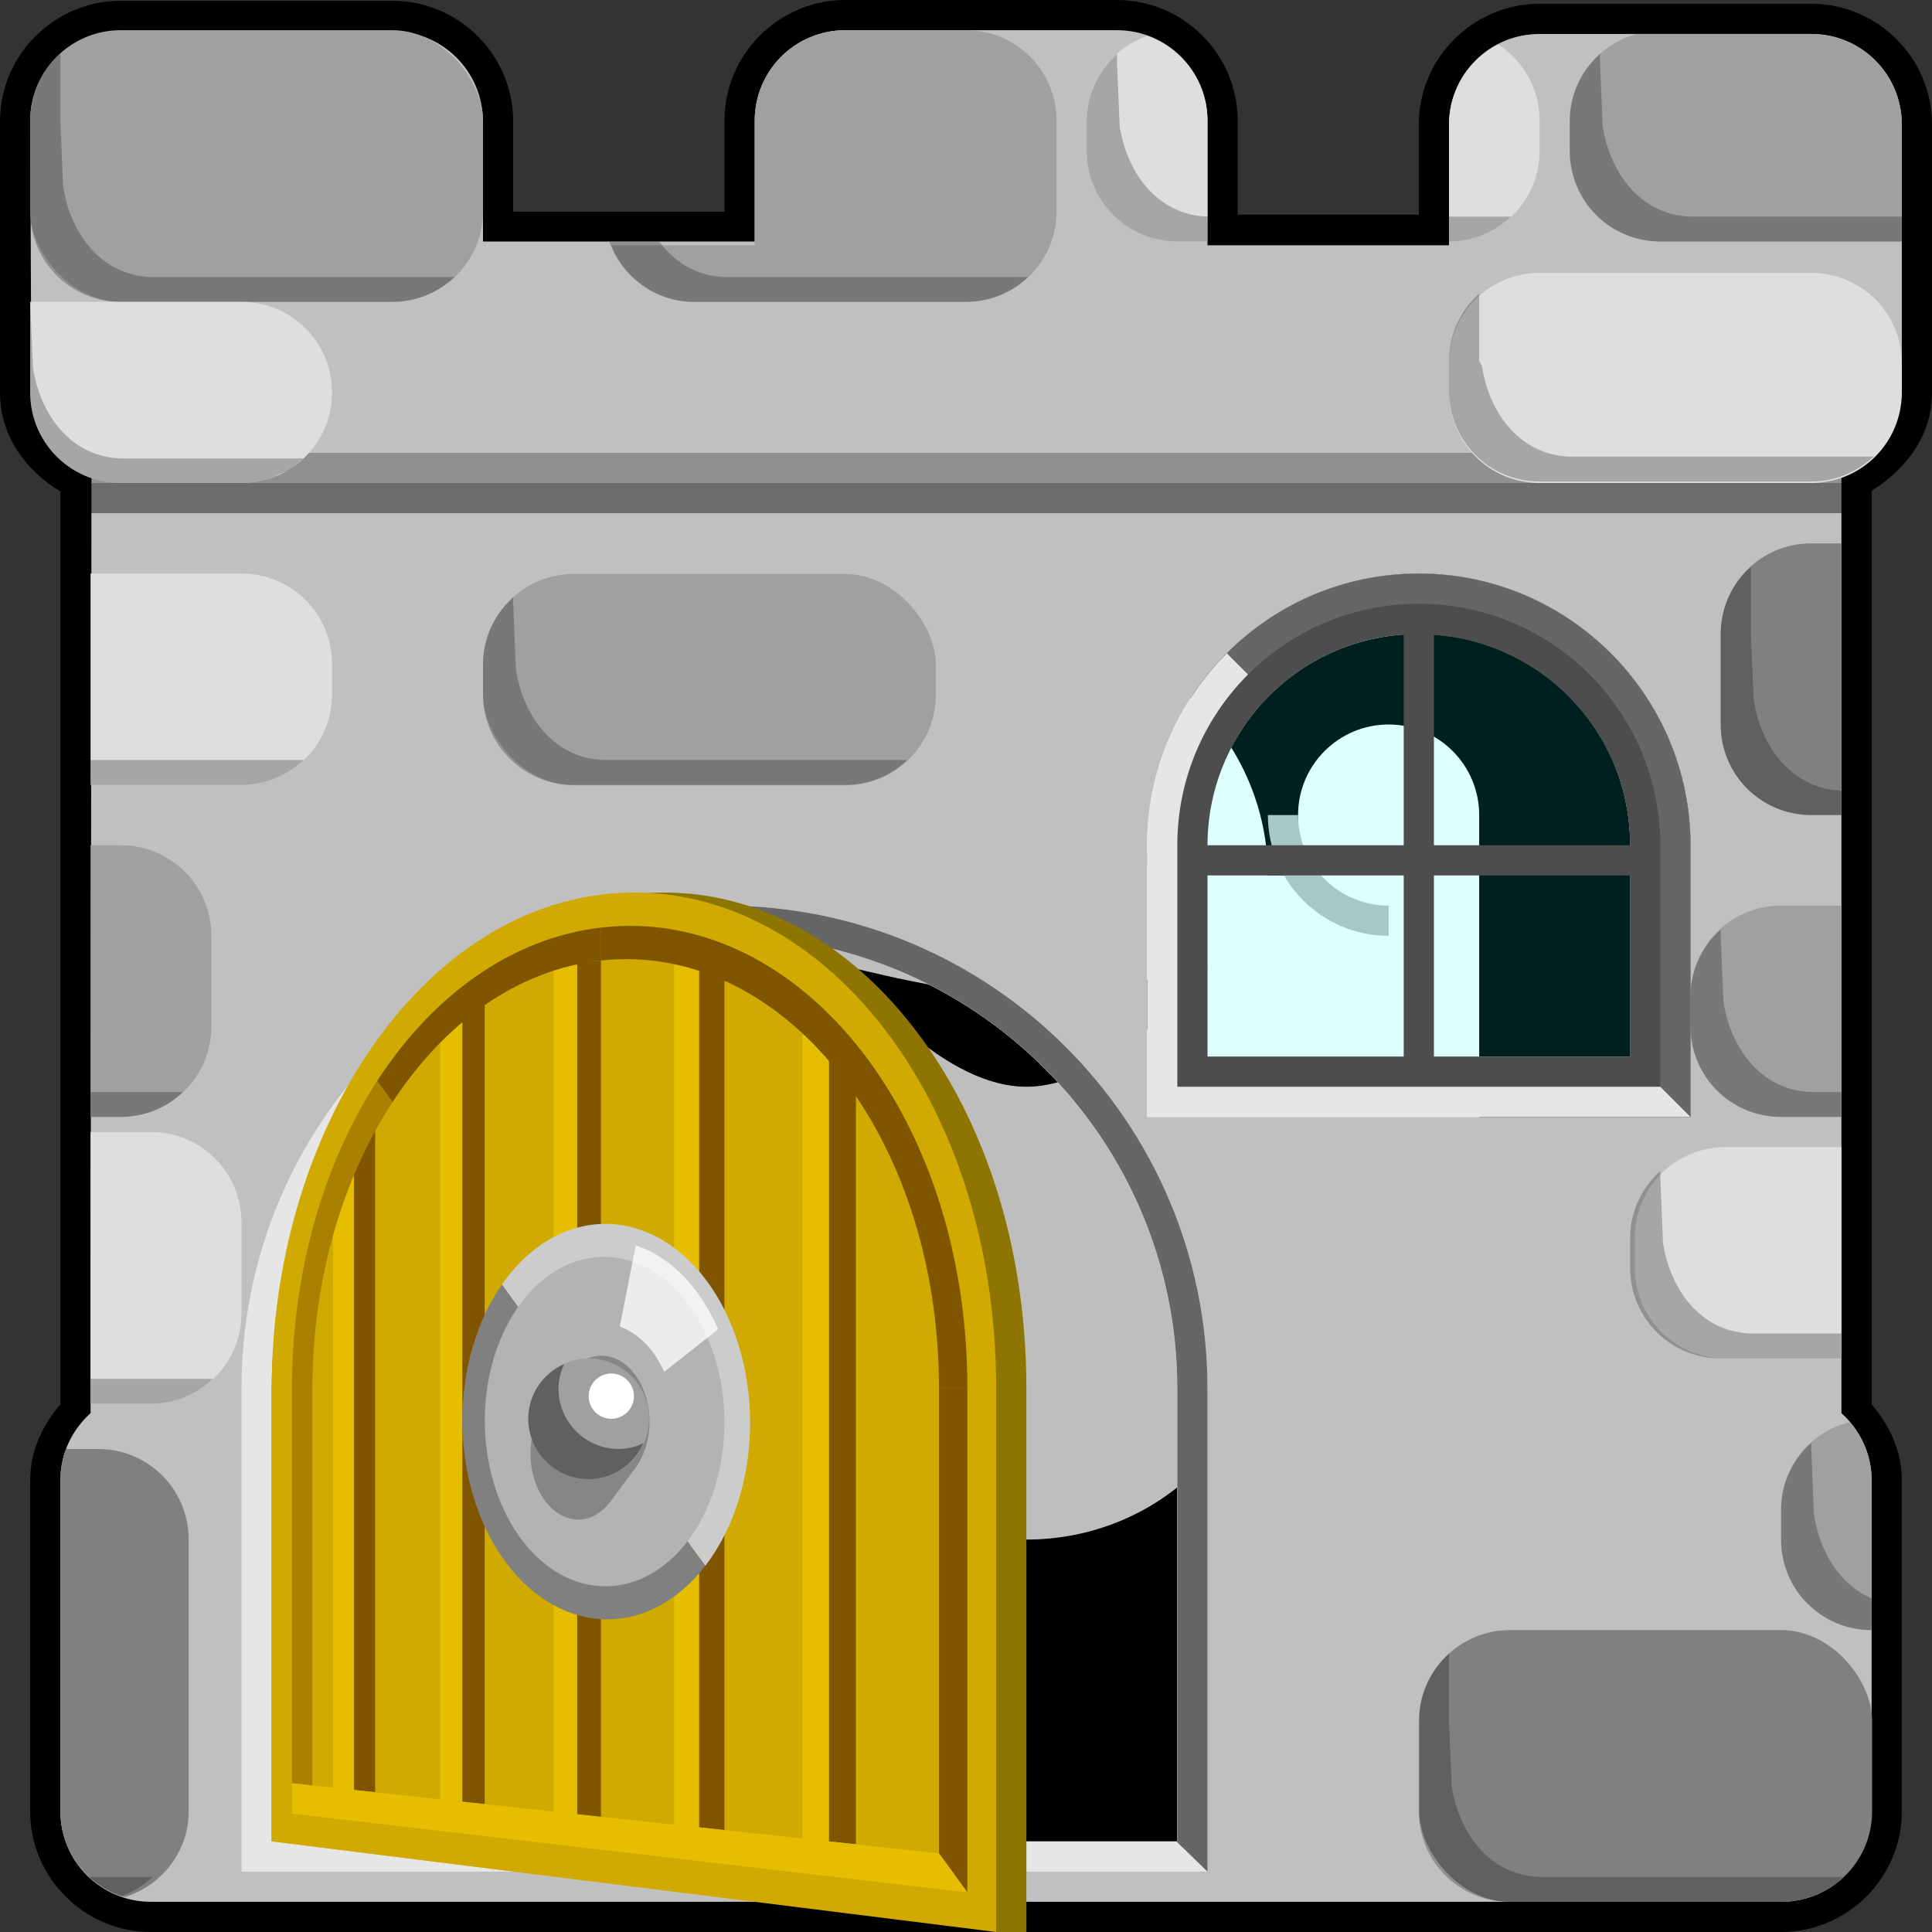 <?xml version="1.0" encoding="UTF-8" standalone="no"?>
<!-- Created with Inkscape (http://www.inkscape.org/) -->

<svg
   xmlns:dc="http://purl.org/dc/elements/1.1/"
   xmlns:cc="http://creativecommons.org/ns#"
   xmlns:rdf="http://www.w3.org/1999/02/22-rdf-syntax-ns#"
   xmlns:svg="http://www.w3.org/2000/svg"
   xmlns="http://www.w3.org/2000/svg"
   xmlns:sodipodi="http://sodipodi.sourceforge.net/DTD/sodipodi-0.dtd"
   xmlns:inkscape="http://www.inkscape.org/namespaces/inkscape"
   width="64"
   height="64"
   id="svg3505"
   sodipodi:version="0.32"
   inkscape:version="0.48.5 r10040"
   sodipodi:docname="02.svg"
   inkscape:output_extension="org.inkscape.output.svg.inkscape"
   version="1.0">
  <rect width="100%" height="100%" fill="#333333" stroke="none"/>
  <sodipodi:namedview
     inkscape:window-maximized="1"
     inkscape:guide-bbox="true"
     showguides="true"
     inkscape:bbox-nodes="true"
     inkscape:bbox-paths="true"
     inkscape:snap-guide="true"
     inkscape:snap-bbox="true"
     inkscape:object-nodes="true"
     inkscape:object-paths="true"
     inkscape:window-y="2"
     inkscape:window-x="0"
     inkscape:window-height="741"
     inkscape:window-width="1024"
     guidetolerance="10000"
     gridtolerance="10000"
     objecttolerance="10000"
     inkscape:document-units="px"
     inkscape:grid-bbox="true"
     showgrid="true"
     inkscape:current-layer="layer1"
     inkscape:cy="32"
     inkscape:cx="29.878788"
     inkscape:zoom="8.25"
     inkscape:pageshadow="2"
     inkscape:pageopacity="0.0"
     borderopacity="1.0"
     bordercolor="#666666"
     pagecolor="#ffffff"
     id="base">
    <inkscape:grid
       type="xygrid"
       id="grid3515"
       units="px"
       visible="true"
       enabled="true"
       spacingx="0.5px"
       spacingy="0.5px"
       empspacing="8"
       snapvisiblegridlinesonly="true" />
    <sodipodi:guide
       orientation="1,0"
       position="40,43"
       id="guide2843" />
    <sodipodi:guide
       orientation="0,1"
       position="-39,33"
       id="guide2845" />
    <sodipodi:guide
       orientation="-0.707,0.707"
       position="-22.5,17.75"
       id="guide23646" />
    <sodipodi:guide
       orientation="-0.707,0.707"
       position="-20.219,13.969"
       id="guide23648" />
    <sodipodi:guide
       orientation="0.707,0.707"
       position="-48,0"
       id="guide23681" />
    <sodipodi:guide
       orientation="0.707,0.707"
       position="40,43"
       id="guide23971" />
    <sodipodi:guide
       orientation="1,0"
       position="-39,3"
       id="guide4430" />
    <sodipodi:guide
       orientation="1,0"
       position="-9,3"
       id="guide4432" />
    <sodipodi:guide
       orientation="0,1"
       position="-27.5,3"
       id="guide4434" />
    <sodipodi:guide
       orientation="1,0"
       position="-20,5"
       id="guide4436" />
    <sodipodi:guide
       id="guide6195"
       position="8,17.5"
       orientation="1,0" />
  </sodipodi:namedview>
  <title
     id="title2851">Ghosts' Castle for McMinos</title>
  <defs
     id="defs3507">
    <inkscape:perspective
       sodipodi:type="inkscape:persp3d"
       inkscape:vp_x="0 : 16 : 1"
       inkscape:vp_y="0 : 1000 : 0"
       inkscape:vp_z="32 : 16 : 1"
       inkscape:persp3d-origin="16 : 10.666667 : 1"
       id="perspective3513" />
    <inkscape:perspective
       id="perspective4690"
       inkscape:persp3d-origin="372.04724 : 350.78739 : 1"
       inkscape:vp_z="744.09448 : 526.18109 : 1"
       inkscape:vp_y="0 : 1000 : 0"
       inkscape:vp_x="0 : 526.18109 : 1"
       sodipodi:type="inkscape:persp3d" />
    <inkscape:perspective
       id="perspective7260"
       inkscape:persp3d-origin="372.04724 : 350.78739 : 1"
       inkscape:vp_z="744.09448 : 526.18109 : 1"
       inkscape:vp_y="0 : 1000 : 0"
       inkscape:vp_x="0 : 526.18109 : 1"
       sodipodi:type="inkscape:persp3d" />
  </defs>
  <g
     id="layer1"
     inkscape:label="Schloss NEU"
     inkscape:groupmode="layer"
     style="display:inline">
    <path
       inkscape:connector-curvature="0"
       id="path6019"
       d="m -52,61 0,-30 24,-3 0,36 z"
       style="fill:red;fill-opacity:0.251;stroke:none" />
    <path
       style="fill:red;fill-opacity:0.251;stroke:none"
       d="m -52,61 0,-30 24,-3 0,36 z"
       id="path4438"
       inkscape:connector-curvature="0" />
    <path
       inkscape:connector-curvature="0"
       id="path6367"
       d="m -52,61 0,-30 24,-3 0,36 z"
       style="fill:red;fill-opacity:0.251;stroke:none" />
    <g
       id="g23685"
       transform="translate(108,0)">
      <path
         sodipodi:nodetypes="ssscccss"
         inkscape:connector-curvature="0"
         style="fill:#e6e6e6;fill-opacity:1;fill-rule:nonzero;stroke:none"
         d="m -20,30 c -4.669,0 -8.872,2.003 -11.798,5.195 C -34.407,38.043 -36,41.837 -36,46 l 0,16 16,0 16,0 0,-16 c 0,-8.832 -7.168,-16 -16,-16 z"
         id="path14540" />
      <path
         id="path23683"
         d="m -20,30 c -4.669,0 -8.872,2.003 -11.798,5.195 L -4,62 -4,46 c 0,-8.832 -7.168,-16 -16,-16 z"
         style="fill:#666;fill-opacity:1;fill-rule:nonzero;stroke:none"
         inkscape:connector-curvature="0"
         sodipodi:nodetypes="sccss" />
      <path
         inkscape:connector-curvature="0"
         style="fill:#d0aa00;fill-opacity:1;fill-rule:nonzero;stroke:none"
         d="m -20,31 c -8.28,0 -15,6.72 -15,15 l 0,15 15,0 15,0 0,-15 c 0,-8.28 -6.72,-15 -15,-15 z"
         id="path14542" />
      <path
         inkscape:connector-curvature="0"
         style="fill:#e6be00;fill-opacity:1;fill-rule:nonzero;stroke:none"
         d="m -32,40 2,-3 0,22 -2,0 0,-19 z"
         id="path14544"
         sodipodi:nodetypes="ccccc" />
      <path
         inkscape:connector-curvature="0"
         style="fill:#e6be00;fill-opacity:1;fill-rule:nonzero;stroke:none"
         d="m -12,35 2,2 0,22 -2,0 0,-24 z"
         id="path14546"
         sodipodi:nodetypes="ccccc" />
      <path
         inkscape:connector-curvature="0"
         sodipodi:nodetypes="ccccc"
         id="path14548"
         d="m -17,33 2,0 0,26 -2,0 0,-26 z"
         style="fill:#e6be00;fill-opacity:1;fill-rule:nonzero;stroke:none" />
      <path
         inkscape:connector-curvature="0"
         style="fill:#805500;fill-opacity:1;fill-rule:nonzero;stroke:none"
         d="m -30,59 -1,0 0,-21 1,-1 0,22 z"
         id="path14550"
         sodipodi:nodetypes="ccccc" />
      <path
         inkscape:connector-curvature="0"
         style="fill:#aa8000;fill-opacity:1;fill-rule:nonzero;stroke:none"
         d="M -29.906,36.094 C -32.44,38.628 -34,42.136 -34,46 l 1,0 c 0,-3.588 1.46,-6.835 3.812,-9.188 l -0.719,-0.719 z"
         id="path14552" />
      <path
         inkscape:connector-curvature="0"
         sodipodi:nodetypes="ccccc"
         id="path14558"
         d="m -27,34 2,0 0,25 -2,0 0,-25 z"
         style="fill:#e6be00;fill-opacity:1;fill-rule:nonzero;stroke:none" />
      <path
         inkscape:connector-curvature="0"
         sodipodi:nodetypes="ccccc"
         id="path14560"
         d="m -25,59 -1,0 0,-25 1,0 L -25,59 z"
         style="fill:#805500;fill-opacity:1;fill-rule:nonzero;stroke:none" />
      <rect
         style="fill:#aa8000;fill-opacity:1;fill-rule:nonzero;stroke:none"
         id="rect14580"
         width="1"
         height="13"
         x="-34"
         y="46" />
      <path
         inkscape:connector-curvature="0"
         style="fill:#e6be00;fill-opacity:1;fill-rule:nonzero;stroke:none"
         d="m -22,33 2,0 0,26 -2,0 0,-26 z"
         id="path14582"
         sodipodi:nodetypes="ccccc" />
      <path
         inkscape:connector-curvature="0"
         style="fill:#805500;fill-opacity:1;fill-rule:nonzero;stroke:none"
         d="m -20,32 0,1 c 7.176,0 13,5.824 13,13 l 1,0 c 0,-7.728 -6.272,-14 -14,-14 z"
         id="path14584" />
      <path
         inkscape:connector-curvature="0"
         style="fill:#805500;fill-opacity:1;fill-rule:nonzero;stroke:none"
         d="m -10,59 -1,0 0,-23 1,1 0,22 z"
         id="path14586"
         sodipodi:nodetypes="ccccc" />
      <path
         inkscape:connector-curvature="0"
         sodipodi:nodetypes="ccccc"
         id="path14588"
         d="m -15,59 -1,0 0,-26 1,0 0,26 z"
         style="fill:#805500;fill-opacity:1;fill-rule:nonzero;stroke:none" />
      <path
         inkscape:connector-curvature="0"
         style="fill:#805500;fill-opacity:1;fill-rule:nonzero;stroke:none"
         d="m -7,46 1,0 0,14 -1,-1 0,-13 z"
         id="path14590"
         sodipodi:nodetypes="ccccc" />
      <path
         inkscape:connector-curvature="0"
         style="fill:#e6be00;fill-opacity:1;fill-rule:nonzero;stroke:none"
         d="m -34,59 27,0 1,1 -28,0 0,-1 z"
         id="path14592"
         sodipodi:nodetypes="ccccc" />
      <path
         inkscape:connector-curvature="0"
         style="fill:#805500;fill-opacity:1;fill-rule:nonzero;stroke:none"
         d="m -20,32 c -3.864,0 -7.372,1.56 -9.906,4.094 l 0.719,0.719 C -26.834,34.459 -23.588,33 -20,33 l 0,-1 z"
         id="path14594" />
      <path
         inkscape:connector-curvature="0"
         style="fill:#805500;fill-opacity:1;fill-rule:nonzero;stroke:none"
         d="m -20,59 -1,0 0,-26 1,0 0,26 z"
         id="path14596"
         sodipodi:nodetypes="ccccc" />
      <path
         sodipodi:end="7.0685835"
         sodipodi:start="3.9269908"
         d="m -24.243,42.757 c 2.343,-2.343 6.142,-2.343 8.485,0 2.343,2.343 2.343,6.142 0,8.485 0,0 0,0 0,0 L -20,47 z"
         sodipodi:ry="6"
         sodipodi:rx="6"
         sodipodi:cy="47"
         sodipodi:cx="-20"
         id="path23627"
         style="fill:#ccc;fill-opacity:1;stroke:none"
         sodipodi:type="arc" />
      <path
         sodipodi:type="arc"
         style="fill:gray;fill-opacity:1;stroke:none"
         id="path23631"
         sodipodi:cx="-20"
         sodipodi:cy="47"
         sodipodi:rx="6"
         sodipodi:ry="6"
         d="m -15.757,51.243 c -2.343,2.343 -6.142,2.343 -8.485,0 -2.343,-2.343 -2.343,-6.142 0,-8.485 L -20,47 z"
         sodipodi:start="0.78539816"
         sodipodi:end="3.9269908" />
      <circle
         d="m -14,47 c 0,3.314 -2.686,6 -6,6 -3.314,0 -6,-2.686 -6,-6 0,-3.314 2.686,-6 6,-6 3.314,0 6,2.686 6,6 z"
         sodipodi:cx="-20"
         sodipodi:cy="47"
         sodipodi:rx="6"
         sodipodi:ry="6"
         sodipodi:type="arc"
         transform="matrix(0.833,0,0,0.833,-3.333,7.833)"
         style="fill:#b3b3b3;fill-opacity:1;stroke:none"
         id="path23629" />
      <path
         inkscape:connector-curvature="0"
         id="path23642"
         d="m -20,45 c -0.554,0 -1.048,0.228 -1.406,0.594 l -0.719,0.75 -0.25,0.219 C -22.752,46.922 -23,47.436 -23,48 c 0,1.105 0.895,2 2,2 0.537,0 1.02,-0.217 1.375,-0.562 l 0.094,-0.094 0.938,-0.938 C -18.231,48.048 -18,47.552 -18,47 c 0,-1.105 -0.895,-2 -2,-2 z"
         style="fill:black;fill-opacity:0.251;stroke:none" />
      <circle
         d="m 26.098,52 c 0,1.159 -0.939,2.098 -2.098,2.098 -1.159,0 -2.098,-0.939 -2.098,-2.098 0,-1.159 0.939,-2.098 2.098,-2.098 1.159,0 2.098,0.939 2.098,2.098 z"
         sodipodi:cx="24"
         sodipodi:cy="52"
         sodipodi:rx="2.0983605"
         sodipodi:ry="2.0983605"
         sodipodi:type="arc"
         transform="matrix(0.953,0,0,0.953,-42.875,-2.563)"
         id="path4957"
         style="fill:#a0a0a0;fill-opacity:1;fill-rule:nonzero;stroke:none;display:inline" />
      <path
         id="path4959"
         d="m -20.812,45.187 c -0.697,0.313 -1.188,0.999 -1.188,1.812 0,1.104 0.896,2 2,2 0.813,0 1.5,-0.49 1.812,-1.188 -0.249,0.112 -0.522,0.188 -0.812,0.188 -1.104,0 -2,-0.896 -2,-2 0,-0.291 0.076,-0.563 0.188,-0.812 z"
         style="fill:#606060;fill-opacity:1;fill-rule:nonzero;stroke:none;display:inline"
         inkscape:connector-curvature="0" />
      <ellipse
         d="m 25.78,51.103 c 0,0.496 -0.399,0.897 -0.89,0.897 C 24.399,52 24,51.598 24,51.103 c 0,-0.496 0.399,-0.897 0.89,-0.897 0.492,0 0.89,0.402 0.89,0.897 z"
         sodipodi:cx="24.890209"
         sodipodi:cy="51.10281"
         sodipodi:rx="0.8902089"
         sodipodi:ry="0.89718908"
         sodipodi:type="arc"
         transform="matrix(0.842,0,0,0.836,-40.22,3.531)"
         id="path5190"
         style="fill:white;fill-opacity:1;fill-rule:nonzero;stroke:none;display:inline" />
      <path
         id="path23633"
         d="m -18.562,41.688 -0.656,2.438 c 0.766,0.211 1.423,0.702 1.812,1.375 L -15.25,44.25 c -0.729,-1.263 -1.904,-2.185 -3.312,-2.562 z"
         style="fill:white;fill-opacity:0.753;stroke:none"
         inkscape:connector-curvature="0" />
    </g>
    <path
       style="font-size:medium;font-style:normal;font-variant:normal;font-weight:normal;font-stretch:normal;text-indent:0;text-align:start;text-decoration:none;line-height:normal;letter-spacing:normal;word-spacing:normal;text-transform:none;direction:ltr;block-progression:tb;writing-mode:lr-tb;text-anchor:start;baseline-shift:baseline;color:black;fill:black;fill-opacity:1;fill-rule:nonzero;stroke:none;visibility:visible;display:inline;overflow:visible;enable-background:accumulate;font-family:sans-serif"
       d="m 28,0 c -2.198,0 -4,1.798 -4,3.994 l 0,3.018 -7,0 0,-2.992 C 17,1.823 15.198,0.025 13,0.025 l -9,0 c -2.198,0 -4,1.798 -4,3.994 L 0,13 c 0,1.435 0.848,2.581 2,3.281 L 2,46.52 C 1.42,47.206 1,48.05 1,49.027 L 1,60.006 C 1,62.202 2.802,64 5,64 l 13,0 36,0 5,0 c 2.198,0 4,-1.798 4,-3.994 l 0,-10.979 c 0,-0.978 -0.42,-1.821 -1,-2.508 L 62,16.256 C 63.138,15.554 64,14.431 64,13 L 64,4.119 C 64,1.923 62.198,0.125 60,0.125 l -9,0 c -2.198,0 -4,1.798 -4,3.994 l 0,2.992 -6,0 0,-3.117 C 41,1.798 39.198,0 37,0 z"
       id="path8741"
       inkscape:connector-curvature="0"
       sodipodi:nodetypes="ssccsssssccsssccsssccsssssccsss" />
    <g
       style="display:inline"
       id="g8477"
       transform="translate(18,20)">
      <path
         inkscape:connector-curvature="0"
         sodipodi:nodetypes="ccccscccscccscccc"
         style="fill:white;fill-opacity:1;fill-rule:nonzero;stroke:black;stroke-width:2;stroke-linecap:round;stroke-linejoin:miter;stroke-miterlimit:4;stroke-opacity:1;stroke-dasharray:none;stroke-dashoffset:0;display:inline"
         d="M 16,1 C 11.584,1 8,4.584 8,9 L 8,10 7,7 C 7,5.344 5.656,4 4,4 2.344,4 1,5.344 1,7 l 0,20 9.75,2.062 C 12.154,30.281 13.997,31 16,31 c 2.003,0 3.846,-0.719 5.25,-1.938 L 31,27 31,7 C 31,5.344 29.656,4 28,4 26.344,4 25,5.344 25,7 l -1,3 0,-1 C 24,4.584 20.416,1 16,1 z"
         id="path3821" />
      <path
         inkscape:connector-curvature="0"
         sodipodi:nodetypes="ccccscccscccscccc"
         id="path3802"
         d="M 16,1 C 11.584,1 8,4.584 8,9 L 7,9 7,7 C 7,5.344 5.656,4 4,4 2.344,4 1,5.344 1,7 l 0,20 9.75,2.062 C 12.154,30.281 13.997,31 16,31 c 2.003,0 3.846,-0.719 5.25,-1.938 L 31,27 31,7 C 31,5.344 29.656,4 28,4 26.344,4 25,5.344 25,7 l 0,2 -1,0 C 24,4.584 20.416,1 16,1 z"
         style="fill:white;fill-opacity:1;fill-rule:nonzero;stroke:none;display:inline" />
      <path
         transform="translate(2,0)"
         d="M 13,8.5 C 13,9.881 12.328,11 11.5,11 10.672,11 10,9.881 10,8.5 10,7.119 10.672,6 11.5,6 12.328,6 13,7.119 13,8.5 z"
         sodipodi:ry="2.5"
         sodipodi:rx="1.5"
         sodipodi:cy="8.5"
         sodipodi:cx="11.5"
         id="path3768"
         style="fill:black;fill-opacity:0.994;fill-rule:nonzero;stroke:none;display:inline"
         sodipodi:type="arc" />
      <path
         transform="translate(2,0)"
         d="M 18,8.5 C 18,9.881 17.328,11 16.5,11 15.672,11 15,9.881 15,8.5 15,7.119 15.672,6 16.5,6 17.328,6 18,7.119 18,8.5 z"
         sodipodi:ry="2.5"
         sodipodi:rx="1.5"
         sodipodi:cy="8.5"
         sodipodi:cx="16.5"
         id="path3770"
         style="fill:black;fill-opacity:0.994;fill-rule:nonzero;stroke:none;display:inline"
         sodipodi:type="arc" />
      <path
         inkscape:connector-curvature="0"
         id="path3806"
         d="m 7,7 c 0,1.656 -1.344,3 -3,3 l 0,1 C 6.208,11 8,9.208 8,7 L 7,7 z"
         style="fill:silver;fill-opacity:1;fill-rule:nonzero;stroke:none" />
      <path
         inkscape:connector-curvature="0"
         style="fill:silver;fill-opacity:1;fill-rule:nonzero;stroke:none"
         d="m 25,7 c 0,1.656 1.344,3 3,3 l 0,1 C 25.792,11 24,9.208 24,7 l 1,0 z"
         id="path3809" />
      <path
         inkscape:connector-curvature="0"
         sodipodi:nodetypes="czczc"
         id="path3813"
         d="m 10,12 c 0,0 3,4 6,4 3,0 6,-4 6,-4 0,0 -3.837,1 -6,1 -2.163,0 -6,-1 -6,-1 z"
         style="fill:black;fill-opacity:1;fill-rule:nonzero;stroke:none" />
      <rect
         y="18"
         x="4"
         height="8"
         width="1"
         id="rect3823"
         style="fill:silver;fill-opacity:1;fill-rule:nonzero;stroke:none" />
      <rect
         style="fill:silver;fill-opacity:1;fill-rule:nonzero;stroke:none"
         id="rect3829"
         width="1"
         height="8"
         x="27"
         y="18" />
      <rect
         y="20"
         x="23"
         height="7"
         width="1"
         id="rect6061"
         style="fill:silver;fill-opacity:1;fill-rule:nonzero;stroke:none" />
      <rect
         style="fill:silver;fill-opacity:1;fill-rule:nonzero;stroke:none"
         id="rect6063"
         width="1"
         height="7"
         x="8"
         y="20" />
    </g>
    <path
       id="path4292"
       d="M 24,31 C 15.72,31 9,37.72 9,46 l 0,15 15,0 15,0 0,-15 C 39,37.72 32.28,31 24,31 z"
       style="fill:black;fill-opacity:0.255;fill-rule:nonzero;stroke:none"
       inkscape:connector-curvature="0" />
    <path
       inkscape:connector-curvature="0"
       id="path8416"
       d="m 28,1 c -1.662,0 -3,1.341 -3,3 l 0,4 -9,0 0,-3.969 c 0,-1.659 -1.338,-3 -3,-3 l -9,0 c -1.662,0 -3.01,1.341 -3,3 l 0.031,6.938 c 0.008,1.34 0.814,2.459 2,2.844 L 3,46.812 C 2.392,47.36 2,48.146 2,49.031 L 2,60 c 0,1.659 1.338,3 3,3 l 13,0 36,0 5,0 c 1.662,0 3,-1.341 3,-3 l 0,-10.969 c 0,-0.885 -0.392,-1.672 -1,-2.219 l 0,-31.125 c 1.165,-0.411 2,-1.506 2,-2.812 l 0,-8.75 c 0,-1.659 -1.338,-3 -3,-3 l -9,0 c -1.662,0 -3,1.341 -3,3 l 0,4 -8,0 L 40,4 C 40,2.341 38.662,1 37,1 l -9,0 z m 19,18 c 4.959,0 9,4.041 9,9 l 0,8 0,1 -1,0 -16,0 -1,0 0,-1 0,-8 c 0,-4.959 4.041,-9 9,-9 z M 24,31 c 8.28,0 15,6.72 15,15 L 39,61 24,61 9,61 9,46 C 9,37.72 15.72,31 24,31 z"
       style="fill:silver;fill-opacity:1;fill-rule:nonzero;stroke:none" />
    <path
       style="font-size:medium;font-style:normal;font-variant:normal;font-weight:normal;font-stretch:normal;text-indent:0;text-align:start;text-decoration:none;line-height:normal;letter-spacing:normal;word-spacing:normal;text-transform:none;direction:ltr;block-progression:tb;writing-mode:lr-tb;text-anchor:start;baseline-shift:baseline;color:black;fill:#e6e6e6;fill-opacity:1;stroke:none;stroke-width:2;marker:none;visibility:visible;display:inline;overflow:visible;enable-background:accumulate;font-family:Sans;-inkscape-font-specification:Sans"
       d="m 47,19 c -4.959,0 -9,4.041 -9,9 l 0,8 0,1 1,0 16,0 1,0 0,-1 0,-8 c 0,-4.959 -4.041,-9 -9,-9 z m 0,2 c 3.878,0 7,3.122 7,7 l 0,7 -14,0 0,-7 c 0,-3.878 3.122,-7 7,-7 z"
       id="path23754"
       inkscape:connector-curvature="0" />
    <rect
       style="fill:black;fill-opacity:0.251;fill-rule:nonzero;stroke:none"
       id="rect8827"
       width="58.562"
       height="2"
       x="3"
       y="15" />
    <rect
       style="fill:#a0a0a0;fill-opacity:1;fill-rule:nonzero;stroke:none"
       id="rect5105"
       width="15"
       height="9"
       x="1"
       y="1"
       rx="3"
       ry="3" />
    <path
       inkscape:connector-curvature="0"
       style="fill:#a0a0a0;fill-opacity:1;fill-rule:nonzero;stroke:none"
       d="m 28,1 c -1.662,0 -3,1.341 -3,3 l 0,4.125 -4.75,0 C 20.698,9.217 21.743,10 23,10 l 9,0 c 1.662,0 3,-1.338 3,-3 L 35,4 C 35,2.338 33.662,1 32,1 l -4,0 z"
       id="rect5111" />
    <path
       style="fill:#dedede;fill-opacity:1;fill-rule:nonzero;stroke:none"
       d="m 51,9.038 9,0 c 1.662,0 3,1.338 3,3 L 63,13 c 0,1.662 -1.338,3 -3,3 l -9,0 c -1.662,0 -3,-1.338 -3,-3 l 0,-0.962 c 0,-1.662 1.338,-3 3,-3 z"
       id="rect5121"
       inkscape:connector-curvature="0"
       sodipodi:nodetypes="sssssssss" />
    <path
       inkscape:connector-curvature="0"
       style="fill:#a0a0a0;fill-opacity:1;fill-rule:nonzero;stroke:none"
       d="m 3,28 0,9 1,0 c 1.662,0 3,-1.338 3,-3 L 7,31 C 7,29.338 5.662,28 4,28 l -1,0 z"
       id="rect5123" />
    <path
       inkscape:connector-curvature="0"
       style="fill:#dedede;fill-opacity:1;fill-rule:nonzero;stroke:none"
       d="M 38,1.188 C 36.841,1.602 36,2.695 36,4 l 0,1 c 0,1.662 1.338,3 3,3 l 1,0 0,-4 C 40,2.697 39.159,1.601 38,1.188 z M 49.625,1.469 C 48.667,1.968 48,2.968 48,4.125 L 48,8 c 1.662,0 3,-1.338 3,-3 L 51,4 C 51,2.937 50.455,2.001 49.625,1.469 z"
       id="rect5125" />
    <path
       inkscape:connector-curvature="0"
       style="fill:#a0a0a0;fill-opacity:1;fill-rule:nonzero;stroke:none"
       d="M 54.219,1.125 C 52.947,1.473 52,2.615 52,4 l 0,1 c 0,1.662 1.338,3 3,3 l 8,0 0,-3.875 c 0,-1.659 -1.338,-3 -3,-3 l -5.781,0 z"
       id="rect5133" />
    <path
       inkscape:connector-curvature="0"
       style="fill:#dedede;fill-opacity:1;fill-rule:nonzero;stroke:none"
       d="m 3,37.5 0,9 2,0 c 1.662,0 3,-1.338 3,-3 l 0,-3 c 0,-1.662 -1.338,-3 -3,-3 l -2,0 z"
       id="rect5138" />
    <path
       inkscape:connector-curvature="0"
       style="fill:gray;fill-opacity:1;fill-rule:nonzero;stroke:none"
       d="M 2.188,48 C 2.07,48.317 2,48.672 2,49.031 L 2,60 c 0,1.348 0.902,2.466 2.125,2.844 C 5.348,62.465 6.25,61.35 6.25,60 l 0,-9 c 0,-1.662 -1.338,-3 -3,-3 l -1.062,0 z"
       id="rect5140" />
    <rect
       style="fill:gray;fill-opacity:1;fill-rule:nonzero;stroke:none"
       id="rect5148"
       width="15"
       height="9"
       x="47.016"
       y="54"
       rx="3"
       ry="3" />
    <path
       inkscape:connector-curvature="0"
       style="fill:gray;fill-opacity:1;fill-rule:nonzero;stroke:none"
       d="m 60,18 c -1.662,0 -3,1.338 -3,3 l 0,3 c 0,1.662 1.338,3 3,3 l 1,0 0,-9 -1,0 z"
       id="rect5150" />
    <path
       inkscape:connector-curvature="0"
       style="fill:#a0a0a0;fill-opacity:1;fill-rule:nonzero;stroke:none"
       d="m 59,30 c -1.662,0 -3,1.338 -3,3 l 0,1 c 0,1.662 1.338,3 3,3 l 2,0 0,-7 -2,0 z"
       id="rect5155" />
    <path
       inkscape:connector-curvature="0"
       style="fill:#dedede;fill-opacity:1;fill-rule:nonzero;stroke:none"
       d="m 57.156,38 c -1.662,0 -3,1.338 -3,3 l 0,1 c 0,1.662 1.338,3 3,3 L 61,45 l 0,-7 -3.844,0 z"
       id="rect5157" />
    <rect
       ry="3"
       rx="3"
       y="19.016"
       x="16"
       height="7"
       width="15"
       id="rect5165"
       style="fill:#a0a0a0;fill-opacity:1;fill-rule:nonzero;stroke:none" />
    <path
       inkscape:connector-curvature="0"
       style="fill:#a0a0a0;fill-opacity:1;fill-rule:nonzero;stroke:none"
       d="M 61.27,47.109 C 59.969,47.438 59,48.596 59,50 l 0,1 c 0,1.662 1.338,3 3,3 l 0,-4.973 c 0,-0.741 -0.285,-1.399 -0.73,-1.918 z"
       id="rect5167" />
    <path
       inkscape:connector-curvature="0"
       style="fill:#dedede;fill-opacity:1;fill-rule:nonzero;stroke:none"
       d="m 3,19 0,7 5,0 c 1.662,0 3,-1.338 3,-3 l 0,-1 C 11,20.338 9.662,19 8,19 l -5,0 z"
       id="rect5116" />
    <path
       inkscape:connector-curvature="0"
       style="fill:black;fill-opacity:0.251;fill-rule:nonzero;stroke:none"
       d="M 2,1.775 C 1.39,2.324 1,3.111 1,4 l 0,3 c 0,1.662 1.338,3 3,3 l 9,0 c 0.801,0 1.522,-0.316 2.059,-0.824 l -1.969,0 -8,0 c -1.662,0 -2.742,-1.358 -3,-3 L 2,4 2,1.775 z"
       id="rect8751" />
    <path
       inkscape:connector-curvature="0"
       style="fill:black;fill-opacity:0.251;fill-rule:nonzero;stroke:none"
       d="M 20.186,8.012 C 20.6,9.17 21.695,10 23,10 l 9,0 c 0.801,0 1.522,-0.316 2.059,-0.824 l -1.969,0 -8,0 c -0.961,0 -1.721,-0.463 -2.246,-1.164 l -1.658,0 z"
       id="path8758" />
    <path
       inkscape:connector-curvature="0"
       style="fill:black;fill-opacity:0.251;fill-rule:nonzero;stroke:none"
       d="M 49,9.726 C 48.39,10.275 48,11.062 48,11.951 l 0,1 c 0,1.662 1.338,3 3,3 l 9,0 c 0.801,0 1.522,-0.316 2.059,-0.824 l -1.969,0 -8,0 c -1.662,0 -2.742,-1.358 -3,-3 l -0.09,-0.176 z"
       id="path8760"
       sodipodi:nodetypes="cssssccsccc" />
    <path
       inkscape:connector-curvature="0"
       style="fill:black;fill-opacity:0.251;fill-rule:nonzero;stroke:none"
       d="M 48,54.775 C 47.39,55.324 47,56.111 47,57 l 0,3 c 0,1.662 1.338,3 3,3 l 9,0 c 0.801,0 1.522,-0.316 2.059,-0.824 l -1.969,0 -8,0 c -1.662,0 -2.742,-1.358 -3,-3 L 48,57 l 0,-2.225 z"
       id="path8762" />
    <path
       inkscape:connector-curvature="0"
       style="fill:black;fill-opacity:0.251;fill-rule:nonzero;stroke:none"
       d="m 17,19.791 c -0.61,0.548 -1,1.336 -1,2.225 L 16,23 c 0,1.662 1.338,3 3,3 l 9,0 c 0.801,0 1.522,-0.316 2.059,-0.824 l -1.969,0 -8,0 c -1.662,0 -2.742,-1.358 -3,-3 L 17,20 17,19.791 z"
       id="path8764" />
    <path
       id="path8769"
       d="M 37,1.791 C 36.39,2.339 36,3.127 36,4.016 L 36,5 c 0,1.662 1.338,3 3,3 l 9,0 c 0.801,0 1.522,-0.316 2.059,-0.824 l -1.969,0 -8,0 c -1.662,0 -2.742,-1.358 -3,-3 L 37,2 37,1.791 z"
       style="fill:black;fill-opacity:0.251;fill-rule:nonzero;stroke:none"
       inkscape:connector-curvature="0" />
    <path
       inkscape:connector-curvature="0"
       style="fill:black;fill-opacity:0.251;fill-rule:nonzero;stroke:none"
       d="M 53,1.791 C 52.39,2.339 52,3.127 52,4.016 L 52,5 c 0,1.662 1.338,3 3,3 l 8,0 0,-0.824 -6.91,0 c -1.662,0 -2.742,-1.358 -3,-3 L 53,2 53,1.791 z"
       id="path8771" />
    <path
       inkscape:connector-curvature="0"
       style="fill:black;fill-opacity:0.251;fill-rule:nonzero;stroke:none"
       d="M 3,25.176 3,26 8,26 c 0.801,0 1.522,-0.316 2.059,-0.824 l -1.969,0 -5.09,0 z"
       id="path8775" />
    <path
       inkscape:connector-curvature="0"
       style="fill:black;fill-opacity:0.251;fill-rule:nonzero;stroke:none"
       d="m 57,30.791 c -0.61,0.548 -1,1.336 -1,2.225 L 56,34 c 0,1.662 1.338,3 3,3 l 2,0 0,-0.824 -0.91,0 c -1.662,0 -2.742,-1.358 -3,-3 L 57,31 57,30.791 z"
       id="path8777" />
    <path
       inkscape:connector-curvature="0"
       style="fill:black;fill-opacity:0.251;fill-rule:nonzero;stroke:none"
       d="m 55,38.791 c -0.61,0.548 -1,1.336 -1,2.225 L 54,42 c 0,1.662 1.338,3 3,3 l 4,0 0,-0.824 -2.91,0 c -1.662,0 -2.742,-1.358 -3,-3 L 55,39 55,38.791 z"
       id="path8779" />
    <path
       inkscape:connector-curvature="0"
       style="fill:black;fill-opacity:0.251;fill-rule:nonzero;stroke:none"
       d="m 60,47.791 c -0.61,0.548 -1,1.336 -1,2.225 L 59,51 c 0,1.662 1.338,3 3,3 l 0,-1.049 C 60.96,52.503 60.286,51.424 60.09,50.176 L 60,48 60,47.791 z"
       id="path8781" />
    <path
       inkscape:connector-curvature="0"
       style="fill:black;fill-opacity:0.251;fill-rule:nonzero;stroke:none"
       d="M 3,36.176 3,37 4,37 c 0.801,0 1.522,-0.316 2.059,-0.824 l -1.969,0 -1.09,0 z"
       id="path8783" />
    <path
       inkscape:connector-curvature="0"
       style="fill:black;fill-opacity:0.251;fill-rule:nonzero;stroke:none"
       d="M 3,45.676 3,46.5 l 2,0 c 0.801,0 1.522,-0.316 2.059,-0.824 l -1.969,0 -2.09,0 z"
       id="path8785" />
    <path
       inkscape:connector-curvature="0"
       style="fill:black;fill-opacity:0.251;fill-rule:nonzero;stroke:none"
       d="M 2.939,62.176 C 3.24,62.46 3.601,62.677 4,62.818 4.397,62.676 4.758,62.46 5.059,62.176 l -1.969,0 -0.15,0 z"
       id="path8789" />
    <rect
       y="16"
       x="3"
       height="1"
       width="58.562"
       id="rect8831"
       style="fill:black;fill-opacity:0.251;fill-rule:nonzero;stroke:none" />
    <path
       style="fill:#dedede;fill-opacity:1;stroke:none"
       d="m 1,10 0,3 c 0,1.662 1.338,3 3,3 l 3,0 1,0 c 1.662,0 3,-1.338 3,-3 0,-1.662 -1.338,-3 -3,-3 l -7,0 z"
       id="rect23052"
       inkscape:connector-curvature="0" />
    <path
       style="fill:black;fill-opacity:0.251;stroke:none"
       d="m 1,10 0,3 c 0,1.662 1.338,3 3,3 l 4,0 C 8.402,16 8.776,15.923 9.125,15.781 9.138,15.776 9.143,15.756 9.156,15.75 9.314,15.683 9.482,15.623 9.625,15.531 c 0.112,-0.073 0.211,-0.164 0.312,-0.25 0.04,-0.034 0.087,-0.058 0.125,-0.094 l -1.969,0 -4,0 c -1.662,0 -2.742,-1.358 -3,-3 L 1,10 z"
       id="path23573"
       inkscape:connector-curvature="0" />
    <path
       inkscape:connector-curvature="0"
       style="fill:black;fill-opacity:0.251;fill-rule:nonzero;stroke:none"
       d="M 58,18.781 C 57.39,19.33 57,20.111 57,21 l 0,3 c 0,1.662 1.338,3 3,3 l 1,0 0,-0.812 c -1.607,-0.052 -2.653,-1.39 -2.906,-3 L 58,21 58,18.781 z"
       id="path23715" />
    <path
       style="fill:aqua;fill-opacity:0.125;stroke:none"
       d="m 47,20.5 c -4.142,0 -7.5,3.358 -7.5,7.5 l 0,7.5 15,0 0,-7.5 c 0,-4.142 -3.358,-7.5 -7.5,-7.5 z"
       id="path23737"
       inkscape:connector-curvature="0" />
    <path
       style="font-size:medium;font-style:normal;font-variant:normal;font-weight:normal;font-stretch:normal;text-indent:0;text-align:start;text-decoration:none;line-height:normal;letter-spacing:normal;word-spacing:normal;text-transform:none;direction:ltr;block-progression:tb;writing-mode:lr-tb;text-anchor:start;baseline-shift:baseline;color:black;fill:#666;fill-opacity:1;stroke:none;stroke-width:2;marker:none;visibility:visible;display:inline;overflow:visible;enable-background:accumulate;font-family:Sans;-inkscape-font-specification:Sans"
       d="m 47,19 c -2.477,0 -4.714,0.997 -6.344,2.625 l 0,0.031 1.375,1.375 C 43.297,21.766 45.061,21 47,21 c 3.878,0 7,3.122 7,7 l 0,7 2,2 0,-1 0,-8 c 0,-4.959 -4.041,-9 -9,-9 z"
       id="path23969"
       inkscape:connector-curvature="0" />
    <path
       style="fill:#4d4d4d;fill-opacity:1;stroke:none"
       d="m 47,20 c -4.418,0 -8,3.582 -8,8 l 0,8 16,0 0,-8 c 0,-4.418 -3.582,-8 -8,-8 z m -0.719,1.031 c 0.071,-0.007 0.147,0.005 0.219,0 L 46.5,28 40,28 c 0,-3.624 2.751,-6.61 6.281,-6.969 z m 1.219,0 C 51.132,21.288 54,24.302 54,28 l -6.5,0 0,-6.969 z M 40,29 l 0.094,0 6.406,0 0,6 -6.5,0 0,-6 z m 7.5,0 6.406,0 0.094,0 0,6 -6.5,0 0,-6 z"
       id="path23720"
       inkscape:connector-curvature="0" />
    <path
       id="path4211"
       d="M 24,30 C 19.331,30 15.113,31.995 12.188,35.188 9.578,38.035 8,41.837 8,46 l 0,16 16,0 16,0 0,-16 C 40,37.168 32.832,30 24,30 z m 0,1 c 8.28,0 15,6.72 15,15 L 39,61 24,61 9,61 9,46 C 9,37.72 15.72,31 24,31 z"
       style="fill:#e6e6e6;fill-opacity:1;fill-rule:nonzero;stroke:none"
       inkscape:connector-curvature="0" />
    <path
       id="path4213"
       d="m 24,30 c -4.669,0 -8.887,1.995 -11.812,5.188 l 0.75,0.719 C 15.681,32.901 19.613,31 24,31 c 8.28,0 15,6.72 15,15 L 39,61 38.969,61 40,62 40,46 C 40,37.168 32.832,30 24,30 z"
       style="fill:#666;fill-opacity:1;fill-rule:nonzero;stroke:none"
       inkscape:connector-curvature="0" />
    <g
       id="g7916"
       transform="translate(61,0)">
      <path
         inkscape:connector-curvature="0"
         style="fill:#8e7400;fill-opacity:1;fill-rule:nonzero;stroke:none"
         d="M -40.091,29.636 C -46.346,30.418 -51,37.72 -51,46 c 0,0 0,15 0,15 0,0 10.909,1.364 10.909,1.364 C -40.091,62.364 -27,64 -27,64 c 0,0 0,-18 0,-18 0,-9.936 -6.175,-17.228 -13.091,-16.364 0,0 0,0 0,0"
         id="path7813" />
      <g
         id="g7667">
        <g
           id="g7319">
          <path
             id="path5937"
             d="M -41.091,29.636 C -47.346,30.418 -52,37.72 -52,46 c 0,0 0,15 0,15 0,0 10.909,1.364 10.909,1.364 C -41.091,62.364 -28,64 -28,64 c 0,0 0,-18 0,-18 0,-9.936 -6.175,-17.228 -13.091,-16.364 0,0 0,0 0,0"
             style="fill:#d0aa00;fill-opacity:1;fill-rule:nonzero;stroke:none"
             inkscape:connector-curvature="0" />
          <path
             sodipodi:nodetypes="ccccc"
             id="path5939"
             d="m -49.966,39.898 c 0,0 1.395,-3.155 1.395,-3.155 0,0 0,22.629 0,22.629 0,0 -1.395,-0.151 -1.395,-0.151 0,0 0,-19.322 0,-19.322 0,0 0,0 0,0"
             style="fill:#e6be00;fill-opacity:1;fill-rule:nonzero;stroke:none"
             inkscape:connector-curvature="0" />
          <path
             sodipodi:nodetypes="ccccc"
             id="path5941"
             d="m -34.42,33.389 c 0,0 1.775,2.16 1.775,2.16 0,0 0,25.548 0,25.548 0,0 -1.775,-0.192 -1.775,-0.192 0,0 0,-27.516 0,-27.516 0,0 0,0 0,0"
             style="fill:#e6be00;fill-opacity:1;fill-rule:nonzero;stroke:none"
             inkscape:connector-curvature="0" />
          <path
             style="fill:#e6be00;fill-opacity:1;fill-rule:nonzero;stroke:none"
             d="m -38.667,31.556 c 0,0 1.667,-0.181 1.667,-0.181 0,0 0,29.25 0,29.25 0,0 -1.667,-0.181 -1.667,-0.181 0,0 0,-28.889 0,-28.889 0,0 0,0 0,0"
             id="path5943"
             sodipodi:nodetypes="ccccc"
             inkscape:connector-curvature="0" />
          <path
             sodipodi:nodetypes="ccccc"
             id="path5945"
             d="m -48.571,59.371 c 0,0 -0.701,-0.076 -0.701,-0.076 0,0 0,-21.477 0,-21.477 0,0 0.701,-1.075 0.701,-1.075 0,0 0,22.629 0,22.629 0,0 0,0 0,0"
             style="fill:#805500;fill-opacity:1;fill-rule:nonzero;stroke:none"
             inkscape:connector-curvature="0" />
          <path
             id="path5947"
             d="m -48.505,35.805 c -1.764,2.716 -2.824,6.309 -2.824,10.195 0,0 0.678,0 0.678,0 0,-3.628 1.003,-6.968 2.656,-9.494 0,0 -0.51,-0.701 -0.51,-0.701 0,0 0,0 0,0"
             style="fill:#aa8000;fill-opacity:1;fill-rule:nonzero;stroke:none"
             inkscape:connector-curvature="0" />
          <path
             style="fill:#e6be00;fill-opacity:1;fill-rule:nonzero;stroke:none"
             d="m -46.419,33.442 c 0,0 1.477,-0.148 1.477,-0.148 0,0 0,26.471 0,26.471 0,0 -1.477,-0.16 -1.477,-0.16 0,0 0,-26.163 0,-26.163 0,0 0,0 0,0"
             id="path5949"
             sodipodi:nodetypes="ccccc"
             inkscape:connector-curvature="0" />
          <path
             style="fill:#805500;fill-opacity:1;fill-rule:nonzero;stroke:none"
             d="m -44.941,59.765 c 0,0 -0.743,-0.08 -0.743,-0.08 0,0 0,-26.316 0,-26.316 0,0 0.743,-0.074 0.743,-0.074 0,0 0,26.47 0,26.47 0,0 0,0 0,0"
             id="path5951"
             sodipodi:nodetypes="ccccc"
             inkscape:connector-curvature="0" />
          <path
             style="fill:#aa8000;fill-opacity:1;fill-rule:nonzero;stroke:none"
             d="m -51.33,46 c 0,0 0.678,0 0.678,0 0,0 0,13.146 0,13.146 0,0 -0.678,-0.073 -0.678,-0.073 0,0 0,-13.073 0,-13.073"
             id="rect5953"
             inkscape:connector-curvature="0" />
          <path
             sodipodi:nodetypes="ccccc"
             id="path5955"
             d="m -42.659,31.988 c 0,0 1.568,-0.17 1.568,-0.17 0,0 0,28.364 0,28.364 0,0 -1.568,-0.17 -1.568,-0.17 0,0 0,-28.024 0,-28.024 0,0 0,0 0,0"
             style="fill:#e6be00;fill-opacity:1;fill-rule:nonzero;stroke:none"
             inkscape:connector-curvature="0" />
          <path
             id="path5957"
             d="m -41.091,30.727 c 0,0 0,1.091 0,1.091 5.952,-0.645 11.196,5.684 11.196,14.182 0,0 0.941,0 0.941,0 0,-9.212 -5.705,-16.023 -12.137,-15.273 0,0 0,0 0,0"
             style="fill:#805500;fill-opacity:1;fill-rule:nonzero;stroke:none"
             inkscape:connector-curvature="0" />
          <path
             sodipodi:nodetypes="ccccc"
             id="path5959"
             d="m -32.645,61.097 c 0,0 -0.893,-0.097 -0.893,-0.097 0,0 0,-26.538 0,-26.538 0,0 0.893,1.087 0.893,1.087 0,0 0,25.548 0,25.548 0,0 0,0 0,0"
             style="fill:#805500;fill-opacity:1;fill-rule:nonzero;stroke:none"
             inkscape:connector-curvature="0" />
          <path
             style="fill:#805500;fill-opacity:1;fill-rule:nonzero;stroke:none"
             d="m -37,60.625 c 0,0 -0.839,-0.091 -0.839,-0.091 0,0 0,-29.068 0,-29.068 0,0 0.839,-0.091 0.839,-0.091 0,0 0,29.25 0,29.25 0,0 0,0 0,0"
             id="path5961"
             sodipodi:nodetypes="ccccc"
             inkscape:connector-curvature="0" />
          <path
             sodipodi:nodetypes="ccccc"
             id="path5963"
             d="m -29.895,46 c 0,0 0.941,0 0.941,0 0,0 0,16.689 0,16.689 0,0 -0.941,-1.294 -0.941,-1.294 0,0 0,-15.395 0,-15.395 0,0 0,0 0,0"
             style="fill:#805500;fill-opacity:1;fill-rule:nonzero;stroke:none"
             inkscape:connector-curvature="0" />
          <path
             sodipodi:nodetypes="ccccc"
             id="path5965"
             d="m -51.33,59.073 c 0,0 21.435,2.322 21.435,2.322 0,0 0.941,1.294 0.941,1.294 0,0 -22.376,-2.611 -22.376,-2.611 0,0 0,-1.006 0,-1.006 0,0 0,0 0,0"
             style="fill:#e6be00;fill-opacity:1;fill-rule:nonzero;stroke:none"
             inkscape:connector-curvature="0" />
          <path
             id="path5967"
             d="m -41.091,30.727 c -2.996,0.349 -5.599,2.282 -7.414,5.078 0,0 0.51,0.701 0.51,0.701 1.698,-2.595 4.119,-4.386 6.905,-4.688 0,0 0,-1.091 0,-1.091 0,0 0,0 0,0"
             style="fill:#805500;fill-opacity:1;fill-rule:nonzero;stroke:none"
             inkscape:connector-curvature="0" />
          <path
             sodipodi:nodetypes="ccccc"
             id="path5969"
             d="m -41.091,60.182 c 0,0 -0.789,-0.085 -0.789,-0.085 0,0 0,-28.193 0,-28.193 0,0 0.789,-0.085 0.789,-0.085 0,0 0,28.364 0,28.364 0,0 0,0 0,0"
             style="fill:#805500;fill-opacity:1;fill-rule:nonzero;stroke:none"
             inkscape:connector-curvature="0" />
          <path
             inkscape:connector-curvature="0"
             style="fill:#ccc;fill-opacity:1;stroke:none"
             d="m -44.373,42.551 c 1.153,-1.658 2.872,-2.37 4.525,-1.832 1.696,0.551 3.051,2.325 3.522,4.656 0.474,2.347 -0.032,4.838 -1.311,6.495 0,0 -3.455,-4.779 -3.455,-4.779 0,0 -3.282,-4.54 -3.282,-4.54"
             id="path5971" />
          <path
             inkscape:connector-curvature="0"
             style="fill:gray;fill-opacity:1;stroke:none"
             d="m -37.636,51.87 c -0.934,1.21 -2.18,1.841 -3.455,1.766 -1.25,-0.073 -2.427,-0.818 -3.282,-2.06 -0.843,-1.226 -1.312,-2.848 -1.312,-4.523 0,-1.675 0.469,-3.29 1.312,-4.501 0,0 3.282,4.54 3.282,4.54 0,0 3.455,4.779 3.455,4.779"
             id="path5973" />
          <path
             inkscape:connector-curvature="0"
             style="fill:#b3b3b3;fill-opacity:1;stroke:none"
             d="m -37,47.125 c 0,1.492 -0.443,2.909 -1.224,3.931 -0.772,1.01 -1.806,1.542 -2.866,1.489 -1.044,-0.052 -2.029,-0.667 -2.746,-1.701 -0.709,-1.023 -1.104,-2.381 -1.104,-3.785 0,-1.404 0.395,-2.756 1.104,-3.767 0.717,-1.022 1.702,-1.621 2.746,-1.656 1.061,-0.035 2.094,0.514 2.866,1.537 C -37.443,44.208 -37,45.633 -37,47.125 c 0,0 0,0 0,0"
             id="circle5975" />
          <path
             style="fill:black;fill-opacity:0.251;stroke:none"
             d="m -41.091,44.909 c -0.438,0.004 -0.826,0.255 -1.106,0.651 0,0 -0.558,0.81 -0.558,0.81 0,0 -0.193,0.235 -0.193,0.235 -0.29,0.384 -0.48,0.934 -0.48,1.538 0,1.183 0.689,2.166 1.549,2.194 0.422,0.014 0.804,-0.21 1.087,-0.579 0,0 0.075,-0.1 0.075,-0.1 0,0 0.752,-1.011 0.752,-1.011 0.294,-0.389 0.481,-0.934 0.481,-1.543 0,-1.22 -0.724,-2.203 -1.606,-2.195 0,0 0,0 0,0"
             id="path5977"
             inkscape:connector-curvature="0" />
          <path
             inkscape:connector-curvature="0"
             style="fill:white;fill-opacity:0.753;stroke:none"
             d="m -39.94,41.254 c 0,0 -0.528,2.691 -0.528,2.691 0.617,0.223 1.149,0.759 1.468,1.501 0,0 1.79,-1.412 1.79,-1.412 -0.611,-1.404 -1.582,-2.402 -2.73,-2.78 0,0 0,0 0,0"
             id="path5985" />
        </g>
        <g
           id="g6014"
           transform="translate(-1.5,0)">
          <circle
             sodipodi:ry="2"
             sodipodi:rx="2"
             sodipodi:cy="46.999874"
             sodipodi:cx="-40"
             d="m -38,47 c 0,1.105 -0.895,2 -2,2 -1.105,0 -2,-0.895 -2,-2 0,-1.105 0.895,-2 2,-2 1.105,0 2,0.895 2,2 z"
             r="2"
             cy="47"
             cx="-40"
             style="fill:#a0a0a0;fill-opacity:1;fill-rule:nonzero;stroke:none;display:inline"
             id="circle5979" />
          <path
             inkscape:connector-curvature="0"
             style="fill:#606060;fill-opacity:1;fill-rule:nonzero;stroke:none;display:inline"
             d="m -40.812,45.187 c -0.697,0.313 -1.188,0.999 -1.188,1.812 0,1.104 0.896,2 2,2 0.813,0 1.5,-0.49 1.812,-1.188 -0.249,0.112 -0.522,0.188 -0.812,0.188 -1.104,0 -2,-0.896 -2,-2 0,-0.291 0.076,-0.563 0.188,-0.812 z"
             id="path5981" />
          <circle
             sodipodi:ry="0.75"
             sodipodi:rx="0.75"
             sodipodi:cy="46.249874"
             sodipodi:cx="-39.25"
             d="m -38.5,46.25 c 0,0.414 -0.336,0.75 -0.75,0.75 -0.414,0 -0.75,-0.336 -0.75,-0.75 0,-0.414 0.336,-0.75 0.75,-0.75 0.414,0 0.75,0.336 0.75,0.75 z"
             cy="46.25"
             cx="-39.25"
             style="fill:white;fill-opacity:1;fill-rule:nonzero;stroke:none;display:inline"
             id="ellipse5983"
             r="0.75" />
        </g>
      </g>
      <path
         inkscape:connector-curvature="0"
         id="path7914"
         d="m -27,64 -1,0 0,-0.5 z"
         style="fill:#8e7400;fill-opacity:1;fill-rule:nonzero;stroke:none" />
    </g>
  </g>
</svg>
